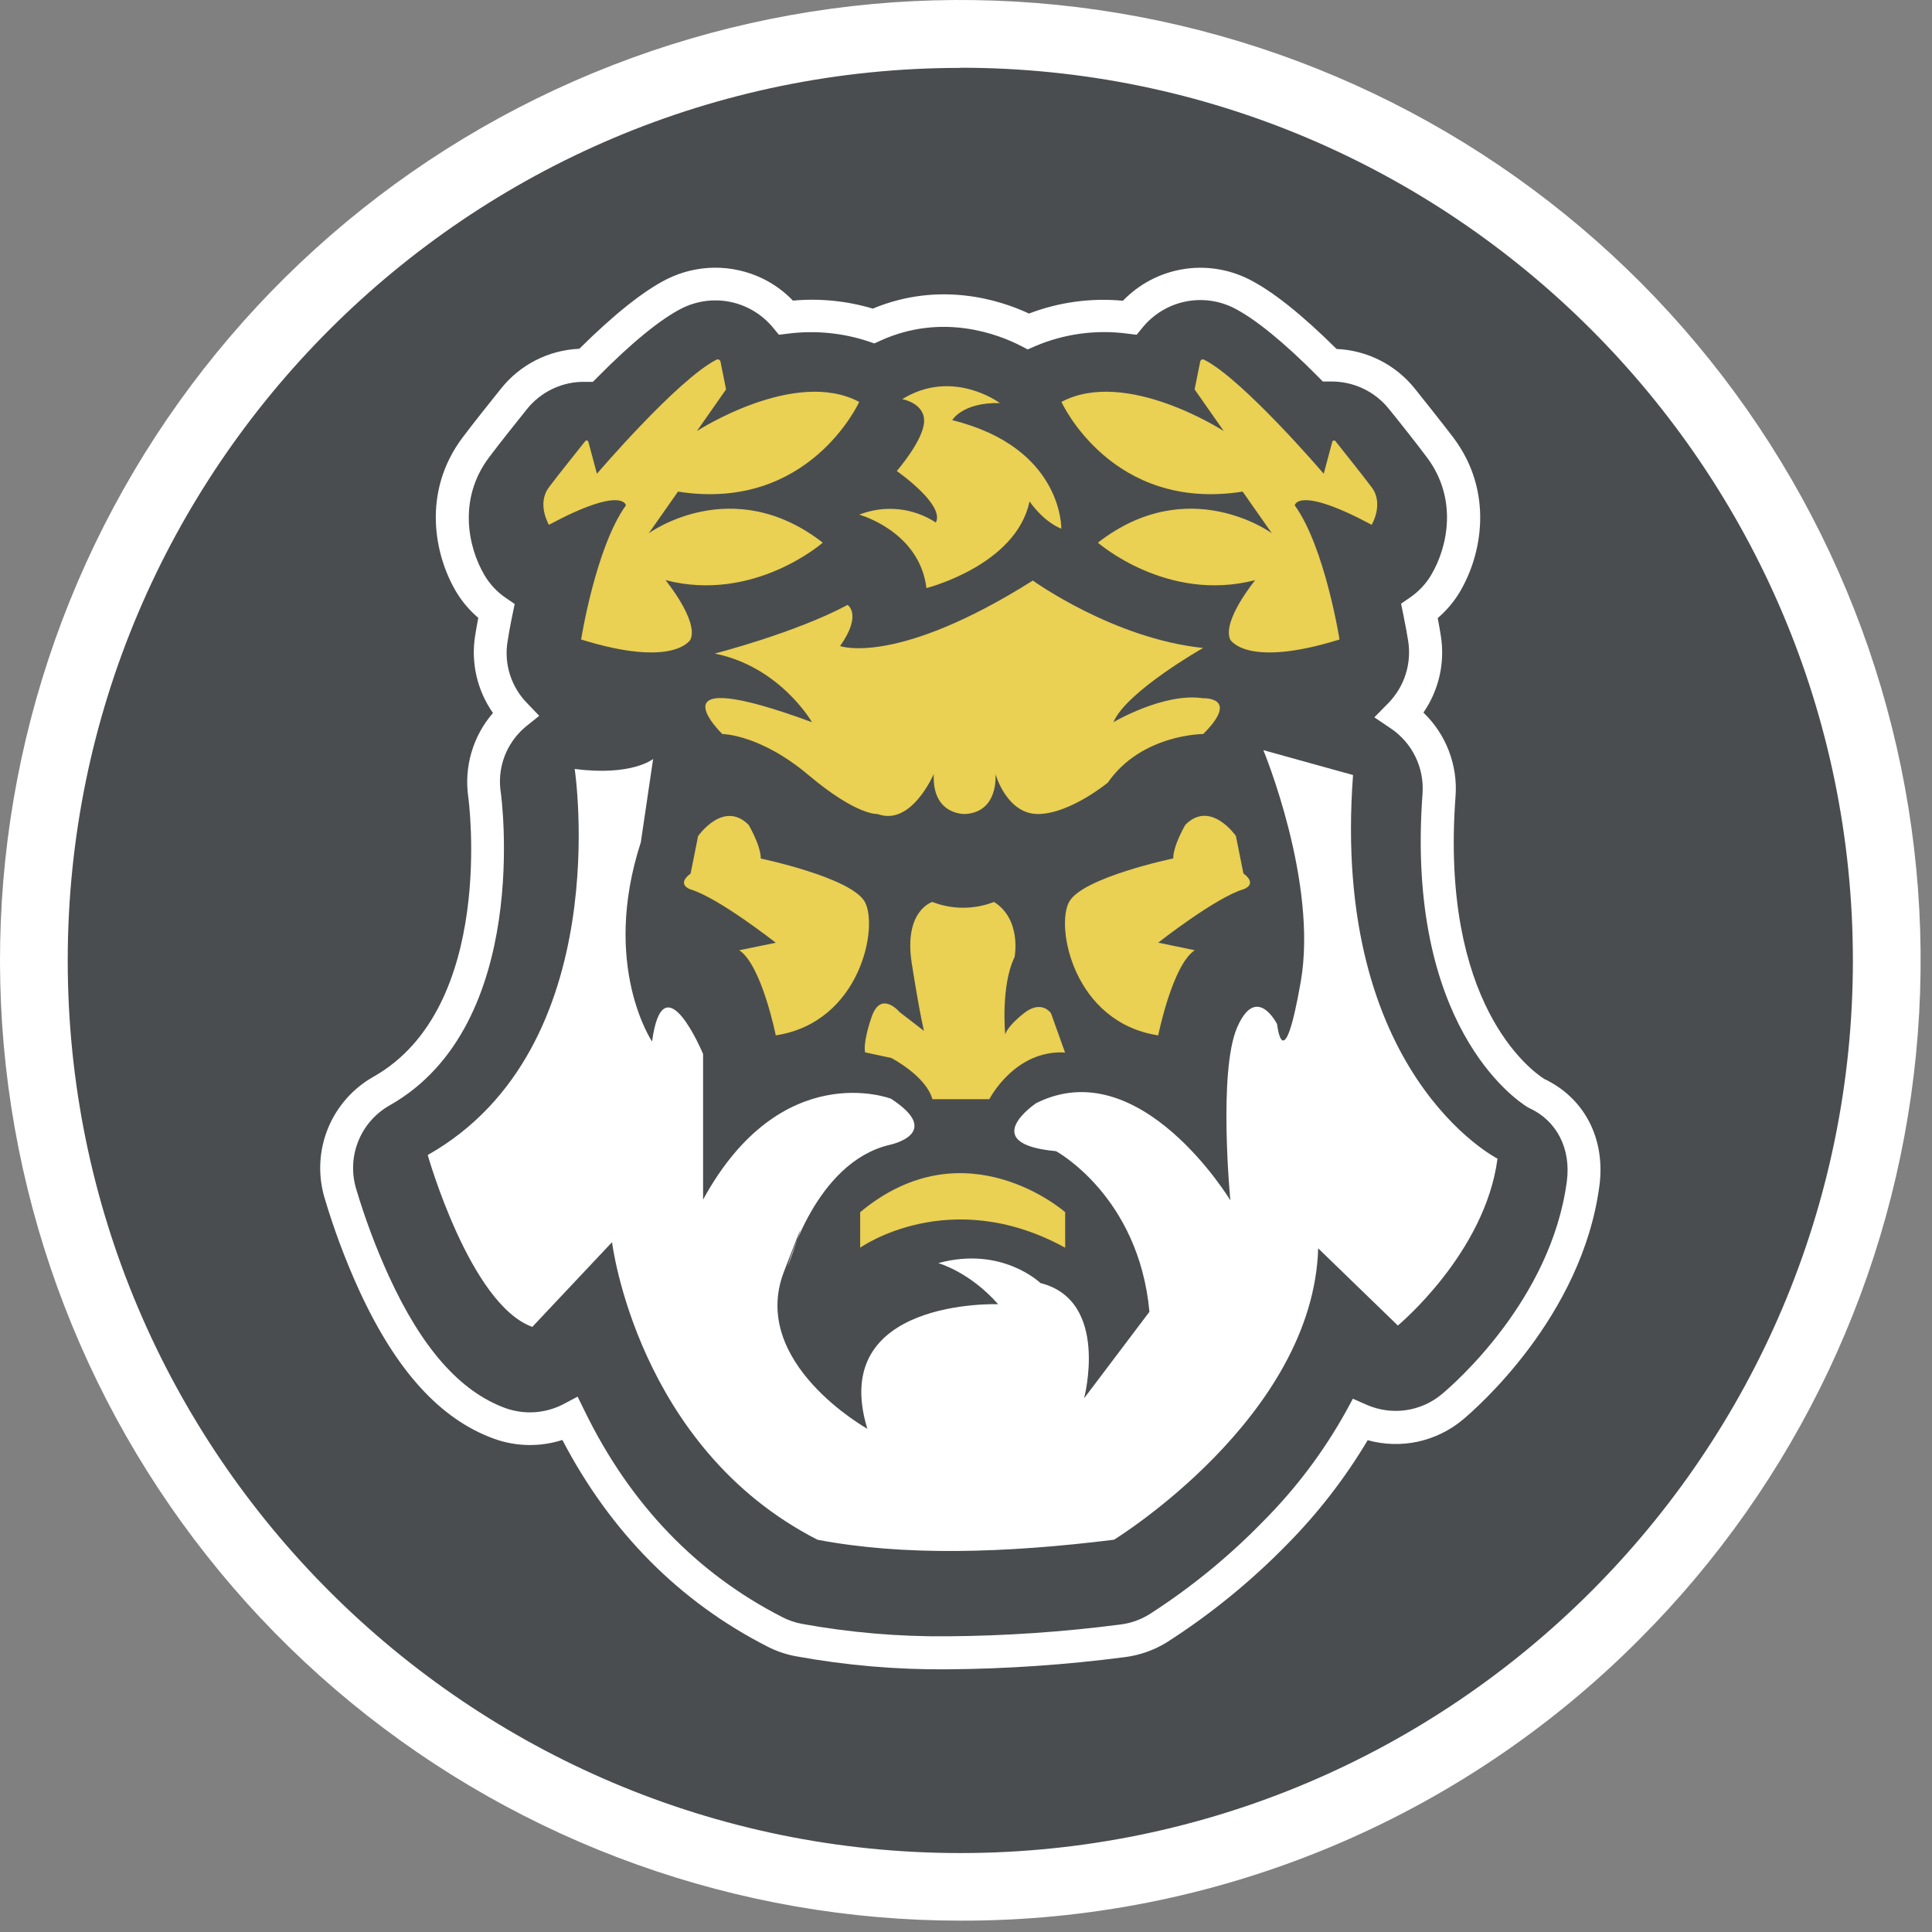 <svg width="57" height="57" viewBox="0 0 57 57" fill="none" xmlns="http://www.w3.org/2000/svg">
<rect x="0" y="0" width="57" height="57" fill="#808080" stroke="none"/>
<path d="M28.332 55.658C43.427 55.658 55.663 43.422 55.663 28.327C55.663 13.233 43.427 0.997 28.332 0.997C13.238 0.997 1.002 13.233 1.002 28.327C1.002 43.422 13.238 55.658 28.332 55.658Z" fill="#4A4D4F"/>
<path d="M28.332 56.665C21.778 56.665 15.425 54.392 10.359 50.234C5.292 46.075 1.823 40.289 0.544 33.86C-0.734 27.431 0.256 20.757 3.345 14.977C6.435 9.196 11.434 4.665 17.49 2.157C23.546 -0.352 30.284 -0.683 36.557 1.22C42.829 3.123 48.248 7.142 51.89 12.592C55.532 18.042 57.171 24.586 56.528 31.109C55.886 37.633 53.001 43.731 48.366 48.366C45.742 51.005 42.62 53.098 39.181 54.522C35.742 55.947 32.055 56.675 28.332 56.665ZM28.332 2.003C13.815 2.003 1.998 13.815 1.998 28.337C1.998 42.86 13.81 54.671 28.332 54.671C42.855 54.671 54.666 42.86 54.666 28.337C54.666 13.815 42.851 1.998 28.332 1.998V2.003Z" fill="white"/>
<path d="M45.322 32.254C44.969 32.034 41.968 29.976 42.457 23.451C42.491 22.991 42.403 22.529 42.201 22.114C41.999 21.699 41.69 21.345 41.307 21.087C41.595 20.796 41.81 20.442 41.936 20.052C42.062 19.662 42.094 19.248 42.03 18.843C42.001 18.662 41.953 18.378 41.88 18.028C42.189 17.816 42.449 17.54 42.642 17.218C43.23 16.239 43.542 14.598 42.491 13.197C42.169 12.766 41.598 12.053 41.368 11.768C41.113 11.447 40.787 11.19 40.415 11.016C40.044 10.843 39.636 10.758 39.226 10.769C38.38 9.918 37.418 9.065 36.631 8.666C36.082 8.389 35.455 8.308 34.854 8.436C34.253 8.564 33.713 8.895 33.326 9.372C32.311 9.237 31.279 9.378 30.337 9.78C29.244 9.217 27.534 8.815 25.77 9.619C24.939 9.343 24.057 9.256 23.189 9.367C22.802 8.889 22.262 8.559 21.66 8.431C21.059 8.303 20.431 8.385 19.883 8.663C19.097 9.059 18.135 9.912 17.289 10.764C16.879 10.754 16.472 10.838 16.101 11.011C15.729 11.184 15.402 11.441 15.147 11.761C14.916 12.048 14.344 12.769 14.023 13.192C12.972 14.593 13.284 16.234 13.871 17.213C14.064 17.535 14.324 17.811 14.634 18.023C14.562 18.373 14.508 18.653 14.484 18.838C14.421 19.238 14.451 19.648 14.574 20.034C14.696 20.421 14.907 20.773 15.189 21.064C15.125 21.116 15.063 21.173 15.004 21.232C14.721 21.521 14.509 21.872 14.384 22.256C14.26 22.641 14.226 23.05 14.287 23.45C14.296 23.515 15.177 29.959 11.251 32.182C10.741 32.47 10.342 32.922 10.119 33.464C9.897 34.006 9.862 34.607 10.022 35.17C10.29 36.08 10.622 36.969 11.014 37.832C12.051 40.1 13.269 41.459 14.738 41.99C15.074 42.111 15.431 42.162 15.788 42.141C16.144 42.119 16.492 42.025 16.811 41.864C17.881 44.053 19.72 46.548 22.85 48.145C23.07 48.257 23.304 48.337 23.546 48.384C24.996 48.648 26.468 48.775 27.942 48.762C29.669 48.751 31.395 48.633 33.108 48.409C33.48 48.365 33.838 48.241 34.157 48.046C35.416 47.239 36.579 46.29 37.621 45.218C38.603 44.229 39.444 43.11 40.121 41.892C40.565 42.087 41.053 42.155 41.533 42.088C42.013 42.021 42.464 41.823 42.838 41.514C43.182 41.23 46.214 38.617 46.702 34.918C46.855 33.776 46.361 32.725 45.322 32.254Z" fill="#4A4D4F"/>
<path d="M27.953 49.25C26.448 49.263 24.946 49.133 23.466 48.862C23.178 48.807 22.9 48.712 22.64 48.578C20.047 47.255 18.013 45.205 16.592 42.483C15.938 42.694 15.232 42.682 14.586 42.451C12.988 41.876 11.679 40.435 10.584 38.041C10.181 37.155 9.841 36.242 9.566 35.309C9.375 34.641 9.415 33.927 9.679 33.284C9.943 32.641 10.417 32.106 11.022 31.765C14.642 29.716 13.826 23.587 13.817 23.526C13.752 23.082 13.783 22.631 13.909 22.201C14.034 21.771 14.251 21.373 14.544 21.035C14.081 20.375 13.892 19.562 14.016 18.767C14.036 18.64 14.068 18.451 14.111 18.229C13.857 18.013 13.639 17.757 13.467 17.473C12.803 16.365 12.45 14.505 13.646 12.91C13.957 12.495 14.49 11.828 14.78 11.467C15.058 11.117 15.409 10.83 15.808 10.627C16.207 10.424 16.645 10.309 17.092 10.29C18.115 9.276 18.982 8.586 19.67 8.238C20.108 8.018 20.592 7.902 21.082 7.898C21.573 7.895 22.058 8.004 22.5 8.218C22.834 8.381 23.137 8.601 23.394 8.869C24.188 8.797 24.987 8.877 25.75 9.105C27.731 8.281 29.509 8.853 30.358 9.251C31.241 8.913 32.19 8.784 33.13 8.873C33.602 8.383 34.218 8.058 34.889 7.944C35.559 7.831 36.248 7.936 36.855 8.243C37.543 8.591 38.41 9.28 39.433 10.296C39.881 10.315 40.319 10.43 40.718 10.633C41.118 10.836 41.469 11.123 41.748 11.474C41.978 11.762 42.553 12.482 42.882 12.915C44.077 14.51 43.726 16.37 43.06 17.479C42.888 17.764 42.67 18.019 42.417 18.235C42.461 18.46 42.491 18.645 42.511 18.773C42.634 19.561 42.449 20.367 41.995 21.023C42.325 21.339 42.581 21.725 42.745 22.152C42.909 22.579 42.977 23.037 42.943 23.493C42.485 29.609 45.148 31.567 45.556 31.83C46.746 32.392 47.37 33.594 47.188 34.98C46.675 38.867 43.511 41.589 43.156 41.886C42.772 42.206 42.317 42.428 41.828 42.534C41.34 42.639 40.833 42.624 40.351 42.49C39.687 43.605 38.89 44.636 37.978 45.559C36.906 46.657 35.712 47.63 34.419 48.457C34.042 48.688 33.621 48.836 33.182 48.891C31.448 49.117 29.702 49.237 27.953 49.25ZM17.041 41.205L17.259 41.649C18.594 44.381 20.553 46.421 23.082 47.711C23.261 47.803 23.451 47.869 23.649 47.907C25.069 48.166 26.51 48.289 27.953 48.276C29.66 48.264 31.364 48.148 33.057 47.928C33.358 47.891 33.647 47.789 33.905 47.63C35.13 46.845 36.26 45.921 37.275 44.877C38.227 43.921 39.044 42.838 39.701 41.659L39.914 41.267L40.324 41.447C40.685 41.605 41.083 41.66 41.474 41.605C41.864 41.55 42.232 41.388 42.535 41.135C42.864 40.862 45.763 38.363 46.227 34.85C46.353 33.892 45.931 33.065 45.124 32.694L45.071 32.667C44.696 32.438 41.465 30.23 41.969 23.415C41.996 23.04 41.924 22.665 41.76 22.327C41.595 21.989 41.345 21.701 41.033 21.491L40.547 21.163L40.958 20.746C41.191 20.508 41.366 20.22 41.468 19.903C41.571 19.586 41.598 19.249 41.547 18.92C41.52 18.749 41.473 18.474 41.401 18.128L41.336 17.81L41.603 17.627C41.854 17.454 42.066 17.229 42.222 16.967C42.727 16.118 43.006 14.699 42.096 13.49C41.779 13.065 41.215 12.356 40.984 12.073C40.776 11.811 40.51 11.601 40.207 11.459C39.904 11.318 39.572 11.248 39.238 11.256H39.028L38.881 11.107C37.883 10.099 37.03 9.408 36.411 9.091C35.962 8.863 35.448 8.796 34.955 8.901C34.462 9.007 34.021 9.278 33.704 9.669L33.535 9.876L33.27 9.844C32.342 9.719 31.397 9.847 30.535 10.215L30.322 10.309L30.114 10.202C29.484 9.877 27.814 9.211 25.971 10.052L25.795 10.132L25.611 10.069C24.849 9.818 24.04 9.742 23.244 9.844L22.98 9.876L22.817 9.679C22.5 9.288 22.058 9.017 21.565 8.911C21.072 8.806 20.558 8.873 20.108 9.101C19.491 9.413 18.638 10.109 17.64 11.117L17.492 11.266H17.283C16.949 11.256 16.617 11.325 16.314 11.467C16.011 11.608 15.746 11.819 15.538 12.081C15.308 12.368 14.738 13.08 14.424 13.5C13.518 14.707 13.794 16.128 14.298 16.977C14.455 17.24 14.666 17.465 14.918 17.637L15.185 17.82L15.119 18.138C15.048 18.478 15 18.756 14.974 18.93C14.921 19.256 14.945 19.589 15.045 19.904C15.145 20.218 15.316 20.505 15.547 20.741L15.909 21.119L15.509 21.44C15.451 21.489 15.402 21.535 15.359 21.578C15.128 21.812 14.954 22.097 14.852 22.41C14.751 22.724 14.724 23.056 14.775 23.382C14.786 23.454 15.71 30.226 11.499 32.61C11.083 32.844 10.758 33.211 10.577 33.653C10.395 34.094 10.368 34.583 10.498 35.042C10.76 35.929 11.084 36.797 11.467 37.639C12.447 39.781 13.575 41.057 14.915 41.545C15.188 41.642 15.479 41.683 15.769 41.665C16.059 41.646 16.342 41.569 16.602 41.438L17.041 41.205Z" fill="white"/>
<path d="M24.119 45.427C26.639 45.909 29.616 45.83 32.865 45.427C32.865 45.427 38.742 41.826 38.89 36.829L41.241 39.107C41.241 39.107 43.814 36.976 44.181 34.184C44.181 34.184 39.258 31.685 39.919 22.866L37.273 22.132C37.273 22.132 38.89 26.027 38.376 28.966C37.862 31.906 37.678 30.215 37.678 30.215C37.678 30.215 37.072 29.003 36.502 30.307C35.933 31.611 36.299 35.414 36.299 35.414C36.299 35.414 33.636 31.004 30.568 32.548C30.568 32.548 28.786 33.743 31.156 33.963C31.156 33.963 33.599 35.285 33.912 38.702L31.983 41.256C31.983 41.256 32.754 38.372 30.696 37.854C30.696 37.854 29.562 36.752 27.683 37.266C27.683 37.266 28.602 37.518 29.448 38.478C29.448 38.478 24.414 38.295 25.589 42.153C25.589 42.153 22.098 40.205 23.127 37.523C24.157 34.84 23.237 37.377 23.237 37.377C23.237 37.377 24.046 34.29 26.251 33.776C26.251 33.776 27.867 33.444 26.287 32.416C26.287 32.416 23.054 31.166 20.743 35.392V31.097C20.743 31.097 19.568 28.268 19.238 30.729C19.238 30.729 17.726 28.489 18.906 24.851L19.269 22.393C19.269 22.393 18.639 22.907 16.955 22.686C16.955 22.686 18.203 30.917 12.619 34.077C12.619 34.077 13.868 38.487 15.705 39.147L18.057 36.648C18.057 36.648 18.792 42.708 24.119 45.427Z" fill="white"/>
<path d="M25.378 36.811C25.378 36.811 28.005 34.936 31.426 36.811V35.763C31.426 35.763 28.486 33.173 25.378 35.763V36.811Z" fill="#EAD053"/>
<path d="M27.508 32.429H29.189C29.189 32.429 29.934 30.968 31.422 31.052L31.007 29.893C31.007 29.893 30.732 29.48 30.209 29.893C29.686 30.307 29.657 30.523 29.657 30.523C29.657 30.523 29.519 29.091 29.933 28.237C29.933 28.237 30.153 27.134 29.327 26.61C28.742 26.838 28.092 26.838 27.507 26.61C27.507 26.61 26.653 26.862 26.901 28.429C27.149 29.997 27.26 30.414 27.26 30.414L26.543 29.862C26.543 29.862 25.991 29.201 25.717 29.999C25.442 30.798 25.524 31.048 25.524 31.048L26.295 31.213C26.295 31.213 27.316 31.739 27.508 32.429Z" fill="#EAD053"/>
<path d="M34.171 30.547C34.171 30.547 34.586 28.477 35.248 28.035L34.171 27.811C34.171 27.811 35.856 26.485 36.684 26.237C36.684 26.237 37.125 26.1 36.684 25.768L36.463 24.663C36.463 24.663 35.717 23.587 34.973 24.332C34.973 24.332 34.614 24.939 34.614 25.326C34.614 25.326 31.968 25.878 31.549 26.596C31.131 27.314 31.66 30.161 34.171 30.547Z" fill="#EAD053"/>
<path d="M22.888 30.547C22.888 30.547 22.473 28.477 21.811 28.035L22.888 27.814C22.888 27.814 21.203 26.489 20.375 26.241C20.375 26.241 19.934 26.103 20.375 25.772L20.596 24.667C20.596 24.667 21.342 23.591 22.087 24.336C22.087 24.336 22.446 24.943 22.446 25.33C22.446 25.33 25.092 25.882 25.51 26.6C25.928 27.318 25.399 30.161 22.888 30.547Z" fill="#EAD053"/>
<path d="M35.499 21.656C35.499 21.656 33.677 21.656 32.683 23.091C32.683 23.091 31.579 24.001 30.641 24.016C29.702 24.031 29.369 22.835 29.369 22.835C29.369 22.835 29.48 23.946 28.487 24.016C28.487 24.016 27.494 24.071 27.549 22.836C27.549 22.836 26.887 24.389 25.893 24.016C25.893 24.016 25.286 24.074 23.851 22.865C22.416 21.657 21.311 21.656 21.311 21.656C21.311 21.656 19.103 19.521 23.956 21.307C23.956 21.307 23.018 19.669 21.086 19.282C21.086 19.282 23.46 18.675 25.006 17.847C25.006 17.847 25.447 18.123 24.785 19.061C24.785 19.061 26.441 19.669 30.472 17.128C30.472 17.128 32.846 18.841 35.495 19.117C35.495 19.117 33.227 20.404 32.849 21.307C32.849 21.307 34.34 20.425 35.495 20.601C35.499 20.601 36.603 20.552 35.499 21.656Z" fill="#EAD053"/>
<path d="M40.469 15.483C40.469 15.483 40.838 14.868 40.469 14.377C40.166 13.972 39.587 13.257 39.399 13.014C39.393 13.007 39.385 13.002 39.375 12.998C39.366 12.995 39.356 12.995 39.346 12.997C39.337 12.999 39.328 13.004 39.321 13.01C39.314 13.017 39.309 13.025 39.306 13.035L39.054 13.977C39.054 13.977 36.675 11.193 35.526 10.612C35.514 10.606 35.502 10.603 35.489 10.603C35.477 10.603 35.464 10.606 35.453 10.611C35.441 10.617 35.431 10.625 35.424 10.635C35.416 10.646 35.411 10.657 35.409 10.67L35.245 11.489L36.104 12.717C36.104 12.717 33.216 10.844 31.316 11.858C31.316 11.858 32.792 15.114 36.662 14.504L37.523 15.732C37.523 15.732 35.065 13.931 32.392 16.01C32.392 16.01 34.419 17.791 37.032 17.116C37.032 17.116 36.049 18.314 36.294 18.867C36.294 18.867 36.756 19.727 39.52 18.867C39.52 18.867 39.09 16.146 38.2 14.91C38.196 14.906 38.288 14.315 40.469 15.483Z" fill="#EAD053"/>
<path d="M25.351 15.184C25.351 15.184 27.127 15.668 27.333 17.35C27.333 17.35 29.979 16.683 30.375 14.793C30.375 14.793 30.753 15.368 31.312 15.599C31.312 15.599 31.367 13.205 28.094 12.396C28.094 12.396 28.394 11.866 29.499 11.892C29.499 11.892 28.113 10.854 26.619 11.776C26.619 11.776 27.288 11.892 27.264 12.444C27.24 12.996 26.458 13.897 26.458 13.897C26.458 13.897 27.886 14.886 27.61 15.416C27.28 15.2 26.902 15.065 26.509 15.025C26.116 14.985 25.719 15.039 25.351 15.184Z" fill="#EAD053"/>
<path d="M16.195 15.483C16.195 15.483 15.827 14.868 16.195 14.377C16.498 13.972 17.077 13.257 17.266 13.015C17.272 13.007 17.28 13.002 17.29 12.998C17.299 12.995 17.309 12.995 17.318 12.997C17.328 12.999 17.337 13.004 17.344 13.01C17.351 13.017 17.356 13.025 17.359 13.035L17.611 13.977C17.611 13.977 19.99 11.193 21.139 10.612C21.15 10.606 21.163 10.603 21.176 10.603C21.189 10.603 21.201 10.606 21.212 10.612C21.224 10.617 21.234 10.625 21.242 10.636C21.25 10.646 21.255 10.657 21.257 10.67L21.421 11.489L20.561 12.717C20.561 12.717 23.449 10.844 25.349 11.858C25.349 11.858 23.875 15.114 20.003 14.504L19.142 15.732C19.142 15.732 21.6 13.931 24.274 16.01C24.274 16.01 22.245 17.791 19.635 17.116C19.635 17.116 20.617 18.314 20.372 18.867C20.372 18.867 19.91 19.727 17.145 18.867C17.145 18.867 17.576 16.146 18.466 14.91C18.469 14.906 18.377 14.315 16.195 15.483Z" fill="#EAD053"/>
</svg>
